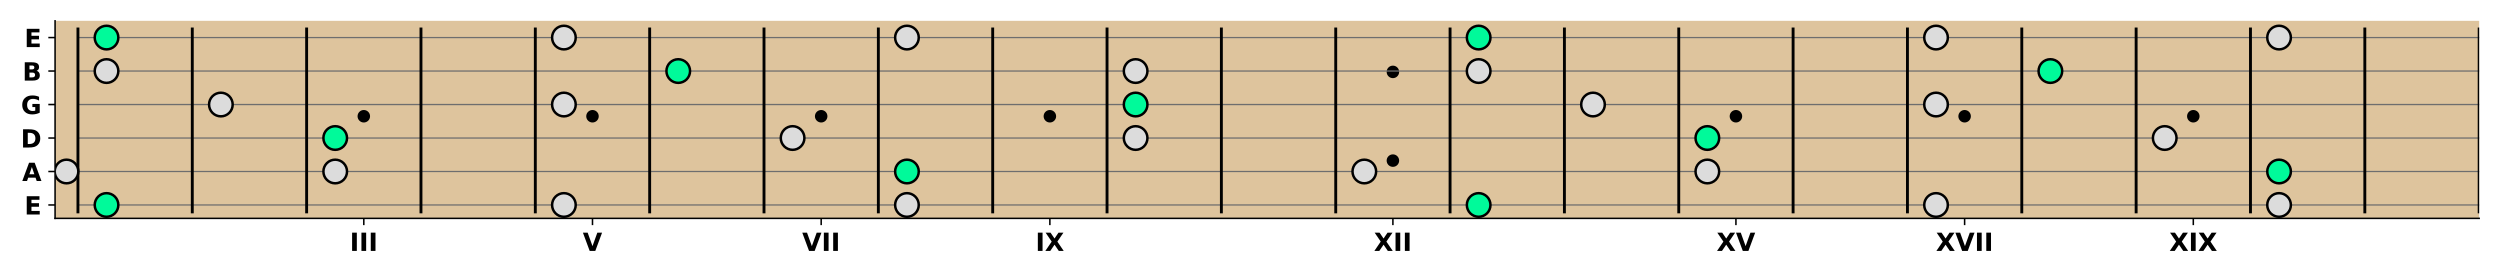 <?xml version="1.0" encoding="utf-8" standalone="no"?>
<!DOCTYPE svg PUBLIC "-//W3C//DTD SVG 1.1//EN"
  "http://www.w3.org/Graphics/SVG/1.1/DTD/svg11.dtd">
<!-- Created with matplotlib (https://matplotlib.org/) -->
<svg height="144pt" version="1.1" viewBox="0 0 1296 144" width="1296pt" xmlns="http://www.w3.org/2000/svg" xmlns:xlink="http://www.w3.org/1999/xlink">
 <defs>
  <style type="text/css">*{stroke-linecap:butt;stroke-linejoin:round;}</style>
 </defs>
 <g id="figure_1">
  <g id="patch_1">
   <path d="M 0 144 
L 1296 144 
L 1296 0 
L 0 0 
z
" style="fill:none;"/>
  </g>
  <g id="axes_1">
   <g id="patch_2">
    <path d="M 28.55 113.2 
L 1285.2 113.2 
L 1285.2 10.8 
L 28.55 10.8 
z
" style="fill:#dec49d;"/>
   </g>
   <g id="PathCollection_1">
    <defs>
     <path d="M 0 2.739 
C 0.726 2.739 1.423 2.45 1.936 1.936 
C 2.45 1.423 2.739 0.726 2.739 0 
C 2.739 -0.726 2.45 -1.423 1.936 -1.936 
C 1.423 -2.45 0.726 -2.739 0 -2.739 
C -0.726 -2.739 -1.423 -2.45 -1.936 -1.936 
C -2.45 -1.423 -2.739 -0.726 -2.739 0 
C -2.739 0.726 -2.45 1.423 -1.936 1.936 
C -1.423 2.45 -0.726 2.739 0 2.739 
z
" id="mdccb2df69b" style="stroke:#000000;"/>
    </defs>
    <g clip-path="url(#p2d6d286510)">
     <use style="stroke:#000000;" x="188.595" xlink:href="#mdccb2df69b" y="60.264"/>
    </g>
   </g>
   <g id="PathCollection_2">
    <g clip-path="url(#p2d6d286510)">
     <use style="stroke:#000000;" x="307.147" xlink:href="#mdccb2df69b" y="60.264"/>
    </g>
   </g>
   <g id="PathCollection_3">
    <g clip-path="url(#p2d6d286510)">
     <use style="stroke:#000000;" x="425.699" xlink:href="#mdccb2df69b" y="60.264"/>
    </g>
   </g>
   <g id="PathCollection_4">
    <g clip-path="url(#p2d6d286510)">
     <use style="stroke:#000000;" x="544.251" xlink:href="#mdccb2df69b" y="60.264"/>
    </g>
   </g>
   <g id="PathCollection_5">
    <g clip-path="url(#p2d6d286510)">
     <use style="stroke:#000000;" x="722.079" xlink:href="#mdccb2df69b" y="83.261"/>
    </g>
   </g>
   <g id="PathCollection_6">
    <g clip-path="url(#p2d6d286510)">
     <use style="stroke:#000000;" x="722.079" xlink:href="#mdccb2df69b" y="37.268"/>
    </g>
   </g>
   <g id="PathCollection_7">
    <g clip-path="url(#p2d6d286510)">
     <use style="stroke:#000000;" x="899.906" xlink:href="#mdccb2df69b" y="60.264"/>
    </g>
   </g>
   <g id="PathCollection_8">
    <g clip-path="url(#p2d6d286510)">
     <use style="stroke:#000000;" x="1018.458" xlink:href="#mdccb2df69b" y="60.264"/>
    </g>
   </g>
   <g id="PathCollection_9">
    <g clip-path="url(#p2d6d286510)">
     <use style="stroke:#000000;" x="1137.01" xlink:href="#mdccb2df69b" y="60.264"/>
    </g>
   </g>
   <g id="matplotlib.axis_1">
    <g id="xtick_1">
     <g id="line2d_1">
      <defs>
       <path d="M 0 0 
L 0 3.5 
" id="m0c3fdf900b" style="stroke:#000000;stroke-width:0.8;"/>
      </defs>
      <g>
       <use style="stroke:#000000;stroke-width:0.8;" x="188.595" xlink:href="#m0c3fdf900b" y="113.2"/>
      </g>
     </g>
     <g id="text_1">
      <!-- III -->
      <g transform="translate(181.34 130.078)scale(0.13 -0.13)">
       <defs>
        <path d="M 9.188 72.906 
L 27.984 72.906 
L 27.984 0 
L 9.188 0 
z
" id="DejaVuSans-Bold-73"/>
       </defs>
       <use xlink:href="#DejaVuSans-Bold-73"/>
       <use x="37.207" xlink:href="#DejaVuSans-Bold-73"/>
       <use x="74.414" xlink:href="#DejaVuSans-Bold-73"/>
      </g>
     </g>
    </g>
    <g id="xtick_2">
     <g id="line2d_2">
      <g>
       <use style="stroke:#000000;stroke-width:0.8;" x="307.147" xlink:href="#m0c3fdf900b" y="113.2"/>
      </g>
     </g>
     <g id="text_2">
      <!-- V -->
      <g transform="translate(302.117 130.078)scale(0.13 -0.13)">
       <defs>
        <path d="M 0.484 72.906 
L 19.391 72.906 
L 38.719 19.094 
L 58.016 72.906 
L 76.906 72.906 
L 49.906 0 
L 27.484 0 
z
" id="DejaVuSans-Bold-86"/>
       </defs>
       <use xlink:href="#DejaVuSans-Bold-86"/>
      </g>
     </g>
    </g>
    <g id="xtick_3">
     <g id="line2d_3">
      <g>
       <use style="stroke:#000000;stroke-width:0.8;" x="425.699" xlink:href="#m0c3fdf900b" y="113.2"/>
      </g>
     </g>
     <g id="text_3">
      <!-- VII -->
      <g transform="translate(415.832 130.078)scale(0.13 -0.13)">
       <use xlink:href="#DejaVuSans-Bold-86"/>
       <use x="77.393" xlink:href="#DejaVuSans-Bold-73"/>
       <use x="114.6" xlink:href="#DejaVuSans-Bold-73"/>
      </g>
     </g>
    </g>
    <g id="xtick_4">
     <g id="line2d_4">
      <g>
       <use style="stroke:#000000;stroke-width:0.8;" x="544.251" xlink:href="#m0c3fdf900b" y="113.2"/>
      </g>
     </g>
     <g id="text_4">
      <!-- IX -->
      <g transform="translate(536.821 130.078)scale(0.13 -0.13)">
       <defs>
        <path d="M 49.812 37.203 
L 75.094 0 
L 55.516 0 
L 38.484 24.906 
L 21.578 0 
L 1.906 0 
L 27.203 37.203 
L 2.875 72.906 
L 22.516 72.906 
L 38.484 49.422 
L 54.391 72.906 
L 74.125 72.906 
z
" id="DejaVuSans-Bold-88"/>
       </defs>
       <use xlink:href="#DejaVuSans-Bold-73"/>
       <use x="37.207" xlink:href="#DejaVuSans-Bold-88"/>
      </g>
     </g>
    </g>
    <g id="xtick_5">
     <g id="line2d_5">
      <g>
       <use style="stroke:#000000;stroke-width:0.8;" x="722.079" xlink:href="#m0c3fdf900b" y="113.2"/>
      </g>
     </g>
     <g id="text_5">
      <!-- XII -->
      <g transform="translate(712.231 130.078)scale(0.13 -0.13)">
       <use xlink:href="#DejaVuSans-Bold-88"/>
       <use x="77.1" xlink:href="#DejaVuSans-Bold-73"/>
       <use x="114.307" xlink:href="#DejaVuSans-Bold-73"/>
      </g>
     </g>
    </g>
    <g id="xtick_6">
     <g id="line2d_6">
      <g>
       <use style="stroke:#000000;stroke-width:0.8;" x="899.906" xlink:href="#m0c3fdf900b" y="113.2"/>
      </g>
     </g>
     <g id="text_6">
      <!-- XV -->
      <g transform="translate(889.865 130.078)scale(0.13 -0.13)">
       <use xlink:href="#DejaVuSans-Bold-88"/>
       <use x="77.1" xlink:href="#DejaVuSans-Bold-86"/>
      </g>
     </g>
    </g>
    <g id="xtick_7">
     <g id="line2d_7">
      <g>
       <use style="stroke:#000000;stroke-width:0.8;" x="1018.458" xlink:href="#m0c3fdf900b" y="113.2"/>
      </g>
     </g>
     <g id="text_7">
      <!-- XVII -->
      <g transform="translate(1003.58 130.078)scale(0.13 -0.13)">
       <use xlink:href="#DejaVuSans-Bold-88"/>
       <use x="77.1" xlink:href="#DejaVuSans-Bold-86"/>
       <use x="154.492" xlink:href="#DejaVuSans-Bold-73"/>
       <use x="191.699" xlink:href="#DejaVuSans-Bold-73"/>
      </g>
     </g>
    </g>
    <g id="xtick_8">
     <g id="line2d_8">
      <g>
       <use style="stroke:#000000;stroke-width:0.8;" x="1137.01" xlink:href="#m0c3fdf900b" y="113.2"/>
      </g>
     </g>
     <g id="text_8">
      <!-- XIX -->
      <g transform="translate(1124.57 130.078)scale(0.13 -0.13)">
       <use xlink:href="#DejaVuSans-Bold-88"/>
       <use x="77.1" xlink:href="#DejaVuSans-Bold-73"/>
       <use x="114.307" xlink:href="#DejaVuSans-Bold-88"/>
      </g>
     </g>
    </g>
   </g>
   <g id="matplotlib.axis_2">
    <g id="ytick_1">
     <g id="line2d_9">
      <defs>
       <path d="M 0 0 
L -3.5 0 
" id="m66d32d1e51" style="stroke:#000000;stroke-width:0.8;"/>
      </defs>
      <g>
       <use style="stroke:#000000;stroke-width:0.8;" x="28.55" xlink:href="#m66d32d1e51" y="106.258"/>
      </g>
     </g>
     <g id="text_9">
      <!-- E -->
      <g transform="translate(12.669 111.197)scale(0.13 -0.13)">
       <defs>
        <path d="M 9.188 72.906 
L 59.906 72.906 
L 59.906 58.688 
L 27.984 58.688 
L 27.984 45.125 
L 58.016 45.125 
L 58.016 30.906 
L 27.984 30.906 
L 27.984 14.203 
L 60.984 14.203 
L 60.984 0 
L 9.188 0 
z
" id="DejaVuSans-Bold-69"/>
       </defs>
       <use xlink:href="#DejaVuSans-Bold-69"/>
      </g>
     </g>
    </g>
    <g id="ytick_2">
     <g id="line2d_10">
      <g>
       <use style="stroke:#000000;stroke-width:0.8;" x="28.55" xlink:href="#m66d32d1e51" y="88.902"/>
      </g>
     </g>
     <g id="text_10">
      <!-- A -->
      <g transform="translate(11.489 93.841)scale(0.13 -0.13)">
       <defs>
        <path d="M 53.422 13.281 
L 24.031 13.281 
L 19.391 0 
L 0.484 0 
L 27.484 72.906 
L 49.906 72.906 
L 76.906 0 
L 58.016 0 
z
M 28.719 26.812 
L 48.688 26.812 
L 38.719 55.812 
z
" id="DejaVuSans-Bold-65"/>
       </defs>
       <use xlink:href="#DejaVuSans-Bold-65"/>
      </g>
     </g>
    </g>
    <g id="ytick_3">
     <g id="line2d_11">
      <g>
       <use style="stroke:#000000;stroke-width:0.8;" x="28.55" xlink:href="#m66d32d1e51" y="71.546"/>
      </g>
     </g>
     <g id="text_11">
      <!-- D -->
      <g transform="translate(10.758 76.485)scale(0.13 -0.13)">
       <defs>
        <path d="M 27.984 58.688 
L 27.984 14.203 
L 34.719 14.203 
Q 46.234 14.203 52.312 19.922 
Q 58.406 25.641 58.406 36.531 
Q 58.406 47.359 52.344 53.016 
Q 46.297 58.688 34.719 58.688 
z
M 9.188 72.906 
L 29 72.906 
Q 45.609 72.906 53.734 70.531 
Q 61.859 68.172 67.672 62.5 
Q 72.797 57.562 75.281 51.109 
Q 77.781 44.672 77.781 36.531 
Q 77.781 28.266 75.281 21.797 
Q 72.797 15.328 67.672 10.406 
Q 61.812 4.734 53.609 2.359 
Q 45.406 0 29 0 
L 9.188 0 
z
" id="DejaVuSans-Bold-68"/>
       </defs>
       <use xlink:href="#DejaVuSans-Bold-68"/>
      </g>
     </g>
    </g>
    <g id="ytick_4">
     <g id="line2d_12">
      <g>
       <use style="stroke:#000000;stroke-width:0.8;" x="28.55" xlink:href="#m66d32d1e51" y="54.19"/>
      </g>
     </g>
     <g id="text_12">
      <!-- G -->
      <g transform="translate(10.88 59.129)scale(0.13 -0.13)">
       <defs>
        <path d="M 74.703 5.422 
Q 67.672 2 60.109 0.281 
Q 52.547 -1.422 44.484 -1.422 
Q 26.266 -1.422 15.625 8.766 
Q 4.984 18.953 4.984 36.375 
Q 4.984 54 15.812 64.109 
Q 26.656 74.219 45.516 74.219 
Q 52.781 74.219 59.438 72.844 
Q 66.109 71.484 72.016 68.797 
L 72.016 53.719 
Q 65.922 57.172 59.891 58.875 
Q 53.859 60.594 47.797 60.594 
Q 36.578 60.594 30.5 54.312 
Q 24.422 48.047 24.422 36.375 
Q 24.422 24.812 30.281 18.5 
Q 36.141 12.203 46.922 12.203 
Q 49.859 12.203 52.375 12.562 
Q 54.891 12.938 56.891 13.719 
L 56.891 27.875 
L 45.406 27.875 
L 45.406 40.484 
L 74.703 40.484 
z
" id="DejaVuSans-Bold-71"/>
       </defs>
       <use xlink:href="#DejaVuSans-Bold-71"/>
      </g>
     </g>
    </g>
    <g id="ytick_5">
     <g id="line2d_13">
      <g>
       <use style="stroke:#000000;stroke-width:0.8;" x="28.55" xlink:href="#m66d32d1e51" y="36.834"/>
      </g>
     </g>
     <g id="text_13">
      <!-- B -->
      <g transform="translate(11.642 41.773)scale(0.13 -0.13)">
       <defs>
        <path d="M 38.375 44.672 
Q 42.828 44.672 45.109 46.625 
Q 47.406 48.578 47.406 52.391 
Q 47.406 56.156 45.109 58.125 
Q 42.828 60.109 38.375 60.109 
L 27.984 60.109 
L 27.984 44.672 
z
M 39.016 12.797 
Q 44.672 12.797 47.531 15.188 
Q 50.391 17.578 50.391 22.406 
Q 50.391 27.156 47.562 29.516 
Q 44.734 31.891 39.016 31.891 
L 27.984 31.891 
L 27.984 12.797 
z
M 56.5 39.016 
Q 62.547 37.25 65.859 32.516 
Q 69.188 27.781 69.188 20.906 
Q 69.188 10.359 62.062 5.172 
Q 54.938 0 40.375 0 
L 9.188 0 
L 9.188 72.906 
L 37.406 72.906 
Q 52.594 72.906 59.406 68.312 
Q 66.219 63.719 66.219 53.609 
Q 66.219 48.297 63.719 44.562 
Q 61.234 40.828 56.5 39.016 
z
" id="DejaVuSans-Bold-66"/>
       </defs>
       <use xlink:href="#DejaVuSans-Bold-66"/>
      </g>
     </g>
    </g>
    <g id="ytick_6">
     <g id="line2d_14">
      <g>
       <use style="stroke:#000000;stroke-width:0.8;" x="28.55" xlink:href="#m66d32d1e51" y="19.478"/>
      </g>
     </g>
     <g id="text_14">
      <!-- E -->
      <g transform="translate(12.669 24.417)scale(0.13 -0.13)">
       <use xlink:href="#DejaVuSans-Bold-69"/>
      </g>
     </g>
    </g>
   </g>
   <g id="LineCollection_1">
    <path clip-path="url(#p2d6d286510)" d="M 40.405 106.258 
L 1285.2 106.258 
" style="fill:none;stroke:#6e6e6e;stroke-width:0.66;"/>
   </g>
   <g id="LineCollection_2">
    <path clip-path="url(#p2d6d286510)" d="M 40.405 88.902 
L 1285.2 88.902 
" style="fill:none;stroke:#6e6e6e;stroke-width:0.66;"/>
   </g>
   <g id="LineCollection_3">
    <path clip-path="url(#p2d6d286510)" d="M 40.405 71.546 
L 1285.2 71.546 
" style="fill:none;stroke:#6e6e6e;stroke-width:0.66;"/>
   </g>
   <g id="LineCollection_4">
    <path clip-path="url(#p2d6d286510)" d="M 40.405 54.19 
L 1285.2 54.19 
" style="fill:none;stroke:#6e6e6e;stroke-width:0.66;"/>
   </g>
   <g id="LineCollection_5">
    <path clip-path="url(#p2d6d286510)" d="M 40.405 36.834 
L 1285.2 36.834 
" style="fill:none;stroke:#6e6e6e;stroke-width:0.66;"/>
   </g>
   <g id="LineCollection_6">
    <path clip-path="url(#p2d6d286510)" d="M 40.405 19.478 
L 1285.2 19.478 
" style="fill:none;stroke:#6e6e6e;stroke-width:0.66;"/>
   </g>
   <g id="LineCollection_7">
    <path clip-path="url(#p2d6d286510)" d="M 40.405 110.597 
L 40.405 14.271 
" style="fill:none;stroke:#000000;stroke-width:1.5;"/>
   </g>
   <g id="LineCollection_8">
    <path clip-path="url(#p2d6d286510)" d="M 99.681 110.597 
L 99.681 14.271 
" style="fill:none;stroke:#000000;stroke-width:1.5;"/>
   </g>
   <g id="LineCollection_9">
    <path clip-path="url(#p2d6d286510)" d="M 158.957 110.597 
L 158.957 14.271 
" style="fill:none;stroke:#000000;stroke-width:1.5;"/>
   </g>
   <g id="LineCollection_10">
    <path clip-path="url(#p2d6d286510)" d="M 218.233 110.597 
L 218.233 14.271 
" style="fill:none;stroke:#000000;stroke-width:1.5;"/>
   </g>
   <g id="LineCollection_11">
    <path clip-path="url(#p2d6d286510)" d="M 277.509 110.597 
L 277.509 14.271 
" style="fill:none;stroke:#000000;stroke-width:1.5;"/>
   </g>
   <g id="LineCollection_12">
    <path clip-path="url(#p2d6d286510)" d="M 336.785 110.597 
L 336.785 14.271 
" style="fill:none;stroke:#000000;stroke-width:1.5;"/>
   </g>
   <g id="LineCollection_13">
    <path clip-path="url(#p2d6d286510)" d="M 396.061 110.597 
L 396.061 14.271 
" style="fill:none;stroke:#000000;stroke-width:1.5;"/>
   </g>
   <g id="LineCollection_14">
    <path clip-path="url(#p2d6d286510)" d="M 455.337 110.597 
L 455.337 14.271 
" style="fill:none;stroke:#000000;stroke-width:1.5;"/>
   </g>
   <g id="LineCollection_15">
    <path clip-path="url(#p2d6d286510)" d="M 514.613 110.597 
L 514.613 14.271 
" style="fill:none;stroke:#000000;stroke-width:1.5;"/>
   </g>
   <g id="LineCollection_16">
    <path clip-path="url(#p2d6d286510)" d="M 573.889 110.597 
L 573.889 14.271 
" style="fill:none;stroke:#000000;stroke-width:1.5;"/>
   </g>
   <g id="LineCollection_17">
    <path clip-path="url(#p2d6d286510)" d="M 633.165 110.597 
L 633.165 14.271 
" style="fill:none;stroke:#000000;stroke-width:1.5;"/>
   </g>
   <g id="LineCollection_18">
    <path clip-path="url(#p2d6d286510)" d="M 692.441 110.597 
L 692.441 14.271 
" style="fill:none;stroke:#000000;stroke-width:1.5;"/>
   </g>
   <g id="LineCollection_19">
    <path clip-path="url(#p2d6d286510)" d="M 751.717 110.597 
L 751.717 14.271 
" style="fill:none;stroke:#000000;stroke-width:1.5;"/>
   </g>
   <g id="LineCollection_20">
    <path clip-path="url(#p2d6d286510)" d="M 810.992 110.597 
L 810.992 14.271 
" style="fill:none;stroke:#000000;stroke-width:1.5;"/>
   </g>
   <g id="LineCollection_21">
    <path clip-path="url(#p2d6d286510)" d="M 870.268 110.597 
L 870.268 14.271 
" style="fill:none;stroke:#000000;stroke-width:1.5;"/>
   </g>
   <g id="LineCollection_22">
    <path clip-path="url(#p2d6d286510)" d="M 929.544 110.597 
L 929.544 14.271 
" style="fill:none;stroke:#000000;stroke-width:1.5;"/>
   </g>
   <g id="LineCollection_23">
    <path clip-path="url(#p2d6d286510)" d="M 988.82 110.597 
L 988.82 14.271 
" style="fill:none;stroke:#000000;stroke-width:1.5;"/>
   </g>
   <g id="LineCollection_24">
    <path clip-path="url(#p2d6d286510)" d="M 1048.096 110.597 
L 1048.096 14.271 
" style="fill:none;stroke:#000000;stroke-width:1.5;"/>
   </g>
   <g id="LineCollection_25">
    <path clip-path="url(#p2d6d286510)" d="M 1107.372 110.597 
L 1107.372 14.271 
" style="fill:none;stroke:#000000;stroke-width:1.5;"/>
   </g>
   <g id="LineCollection_26">
    <path clip-path="url(#p2d6d286510)" d="M 1166.648 110.597 
L 1166.648 14.271 
" style="fill:none;stroke:#000000;stroke-width:1.5;"/>
   </g>
   <g id="LineCollection_27">
    <path clip-path="url(#p2d6d286510)" d="M 1225.924 110.597 
L 1225.924 14.271 
" style="fill:none;stroke:#000000;stroke-width:1.5;"/>
   </g>
   <g id="LineCollection_28">
    <path clip-path="url(#p2d6d286510)" d="M 1285.2 110.597 
L 1285.2 14.271 
" style="fill:none;stroke:#000000;stroke-width:1.5;"/>
   </g>
   <g id="patch_3">
    <path d="M 28.55 113.2 
L 28.55 10.8 
" style="fill:none;stroke:#000000;stroke-linecap:square;stroke-linejoin:miter;stroke-width:0.8;"/>
   </g>
   <g id="patch_4">
    <path d="M 28.55 113.2 
L 1285.2 113.2 
" style="fill:none;stroke:#000000;stroke-linecap:square;stroke-linejoin:miter;stroke-width:0.8;"/>
   </g>
   <g id="PathCollection_10">
    <defs>
     <path d="M 0 6.124 
C 1.624 6.124 3.182 5.478 4.33 4.33 
C 5.478 3.182 6.124 1.624 6.124 -0 
C 6.124 -1.624 5.478 -3.182 4.33 -4.33 
C 3.182 -5.478 1.624 -6.124 0 -6.124 
C -1.624 -6.124 -3.182 -5.478 -4.33 -4.33 
C -5.478 -3.182 -6.124 -1.624 -6.124 0 
C -6.124 1.624 -5.478 3.182 -4.33 4.33 
C -3.182 5.478 -1.624 6.124 0 6.124 
z
" id="C0_0_a78bcf126c"/>
    </defs>
    <g clip-path="url(#p2d6d286510)">
     <use style="fill:#00fa9a;stroke:#000000;stroke-width:1.3;" x="55.224" xlink:href="#C0_0_a78bcf126c" y="106.258"/>
    </g>
    <g clip-path="url(#p2d6d286510)">
     <use style="fill:#dcdcdc;stroke:#000000;stroke-width:1.3;" x="292.328" xlink:href="#C0_0_a78bcf126c" y="106.258"/>
    </g>
    <g clip-path="url(#p2d6d286510)">
     <use style="fill:#dcdcdc;stroke:#000000;stroke-width:1.3;" x="470.156" xlink:href="#C0_0_a78bcf126c" y="106.258"/>
    </g>
    <g clip-path="url(#p2d6d286510)">
     <use style="fill:#00fa9a;stroke:#000000;stroke-width:1.3;" x="766.535" xlink:href="#C0_0_a78bcf126c" y="106.258"/>
    </g>
    <g clip-path="url(#p2d6d286510)">
     <use style="fill:#dcdcdc;stroke:#000000;stroke-width:1.3;" x="1003.639" xlink:href="#C0_0_a78bcf126c" y="106.258"/>
    </g>
    <g clip-path="url(#p2d6d286510)">
     <use style="fill:#dcdcdc;stroke:#000000;stroke-width:1.3;" x="1181.467" xlink:href="#C0_0_a78bcf126c" y="106.258"/>
    </g>
    <g clip-path="url(#p2d6d286510)">
     <use style="fill:#dcdcdc;stroke:#000000;stroke-width:1.3;" x="34.478" xlink:href="#C0_0_a78bcf126c" y="88.902"/>
    </g>
    <g clip-path="url(#p2d6d286510)">
     <use style="fill:#dcdcdc;stroke:#000000;stroke-width:1.3;" x="173.776" xlink:href="#C0_0_a78bcf126c" y="88.902"/>
    </g>
    <g clip-path="url(#p2d6d286510)">
     <use style="fill:#00fa9a;stroke:#000000;stroke-width:1.3;" x="470.156" xlink:href="#C0_0_a78bcf126c" y="88.902"/>
    </g>
    <g clip-path="url(#p2d6d286510)">
     <use style="fill:#dcdcdc;stroke:#000000;stroke-width:1.3;" x="707.26" xlink:href="#C0_0_a78bcf126c" y="88.902"/>
    </g>
    <g clip-path="url(#p2d6d286510)">
     <use style="fill:#dcdcdc;stroke:#000000;stroke-width:1.3;" x="885.087" xlink:href="#C0_0_a78bcf126c" y="88.902"/>
    </g>
    <g clip-path="url(#p2d6d286510)">
     <use style="fill:#00fa9a;stroke:#000000;stroke-width:1.3;" x="1181.467" xlink:href="#C0_0_a78bcf126c" y="88.902"/>
    </g>
    <g clip-path="url(#p2d6d286510)">
     <use style="fill:#00fa9a;stroke:#000000;stroke-width:1.3;" x="173.776" xlink:href="#C0_0_a78bcf126c" y="71.546"/>
    </g>
    <g clip-path="url(#p2d6d286510)">
     <use style="fill:#dcdcdc;stroke:#000000;stroke-width:1.3;" x="410.88" xlink:href="#C0_0_a78bcf126c" y="71.546"/>
    </g>
    <g clip-path="url(#p2d6d286510)">
     <use style="fill:#dcdcdc;stroke:#000000;stroke-width:1.3;" x="588.708" xlink:href="#C0_0_a78bcf126c" y="71.546"/>
    </g>
    <g clip-path="url(#p2d6d286510)">
     <use style="fill:#00fa9a;stroke:#000000;stroke-width:1.3;" x="885.087" xlink:href="#C0_0_a78bcf126c" y="71.546"/>
    </g>
    <g clip-path="url(#p2d6d286510)">
     <use style="fill:#dcdcdc;stroke:#000000;stroke-width:1.3;" x="1122.191" xlink:href="#C0_0_a78bcf126c" y="71.546"/>
    </g>
    <g clip-path="url(#p2d6d286510)">
     <use style="fill:#dcdcdc;stroke:#000000;stroke-width:1.3;" x="114.5" xlink:href="#C0_0_a78bcf126c" y="54.19"/>
    </g>
    <g clip-path="url(#p2d6d286510)">
     <use style="fill:#dcdcdc;stroke:#000000;stroke-width:1.3;" x="292.328" xlink:href="#C0_0_a78bcf126c" y="54.19"/>
    </g>
    <g clip-path="url(#p2d6d286510)">
     <use style="fill:#00fa9a;stroke:#000000;stroke-width:1.3;" x="588.708" xlink:href="#C0_0_a78bcf126c" y="54.19"/>
    </g>
    <g clip-path="url(#p2d6d286510)">
     <use style="fill:#dcdcdc;stroke:#000000;stroke-width:1.3;" x="825.811" xlink:href="#C0_0_a78bcf126c" y="54.19"/>
    </g>
    <g clip-path="url(#p2d6d286510)">
     <use style="fill:#dcdcdc;stroke:#000000;stroke-width:1.3;" x="1003.639" xlink:href="#C0_0_a78bcf126c" y="54.19"/>
    </g>
    <g clip-path="url(#p2d6d286510)">
     <use style="fill:#dcdcdc;stroke:#000000;stroke-width:1.3;" x="55.224" xlink:href="#C0_0_a78bcf126c" y="36.834"/>
    </g>
    <g clip-path="url(#p2d6d286510)">
     <use style="fill:#00fa9a;stroke:#000000;stroke-width:1.3;" x="351.604" xlink:href="#C0_0_a78bcf126c" y="36.834"/>
    </g>
    <g clip-path="url(#p2d6d286510)">
     <use style="fill:#dcdcdc;stroke:#000000;stroke-width:1.3;" x="588.708" xlink:href="#C0_0_a78bcf126c" y="36.834"/>
    </g>
    <g clip-path="url(#p2d6d286510)">
     <use style="fill:#dcdcdc;stroke:#000000;stroke-width:1.3;" x="766.535" xlink:href="#C0_0_a78bcf126c" y="36.834"/>
    </g>
    <g clip-path="url(#p2d6d286510)">
     <use style="fill:#00fa9a;stroke:#000000;stroke-width:1.3;" x="1062.915" xlink:href="#C0_0_a78bcf126c" y="36.834"/>
    </g>
    <g clip-path="url(#p2d6d286510)">
     <use style="fill:#00fa9a;stroke:#000000;stroke-width:1.3;" x="55.224" xlink:href="#C0_0_a78bcf126c" y="19.478"/>
    </g>
    <g clip-path="url(#p2d6d286510)">
     <use style="fill:#dcdcdc;stroke:#000000;stroke-width:1.3;" x="292.328" xlink:href="#C0_0_a78bcf126c" y="19.478"/>
    </g>
    <g clip-path="url(#p2d6d286510)">
     <use style="fill:#dcdcdc;stroke:#000000;stroke-width:1.3;" x="470.156" xlink:href="#C0_0_a78bcf126c" y="19.478"/>
    </g>
    <g clip-path="url(#p2d6d286510)">
     <use style="fill:#00fa9a;stroke:#000000;stroke-width:1.3;" x="766.535" xlink:href="#C0_0_a78bcf126c" y="19.478"/>
    </g>
    <g clip-path="url(#p2d6d286510)">
     <use style="fill:#dcdcdc;stroke:#000000;stroke-width:1.3;" x="1003.639" xlink:href="#C0_0_a78bcf126c" y="19.478"/>
    </g>
    <g clip-path="url(#p2d6d286510)">
     <use style="fill:#dcdcdc;stroke:#000000;stroke-width:1.3;" x="1181.467" xlink:href="#C0_0_a78bcf126c" y="19.478"/>
    </g>
   </g>
  </g>
 </g>
 <defs>
  <clipPath id="p2d6d286510">
   <rect height="102.4" width="1256.65" x="28.55" y="10.8"/>
  </clipPath>
 </defs>
</svg>
